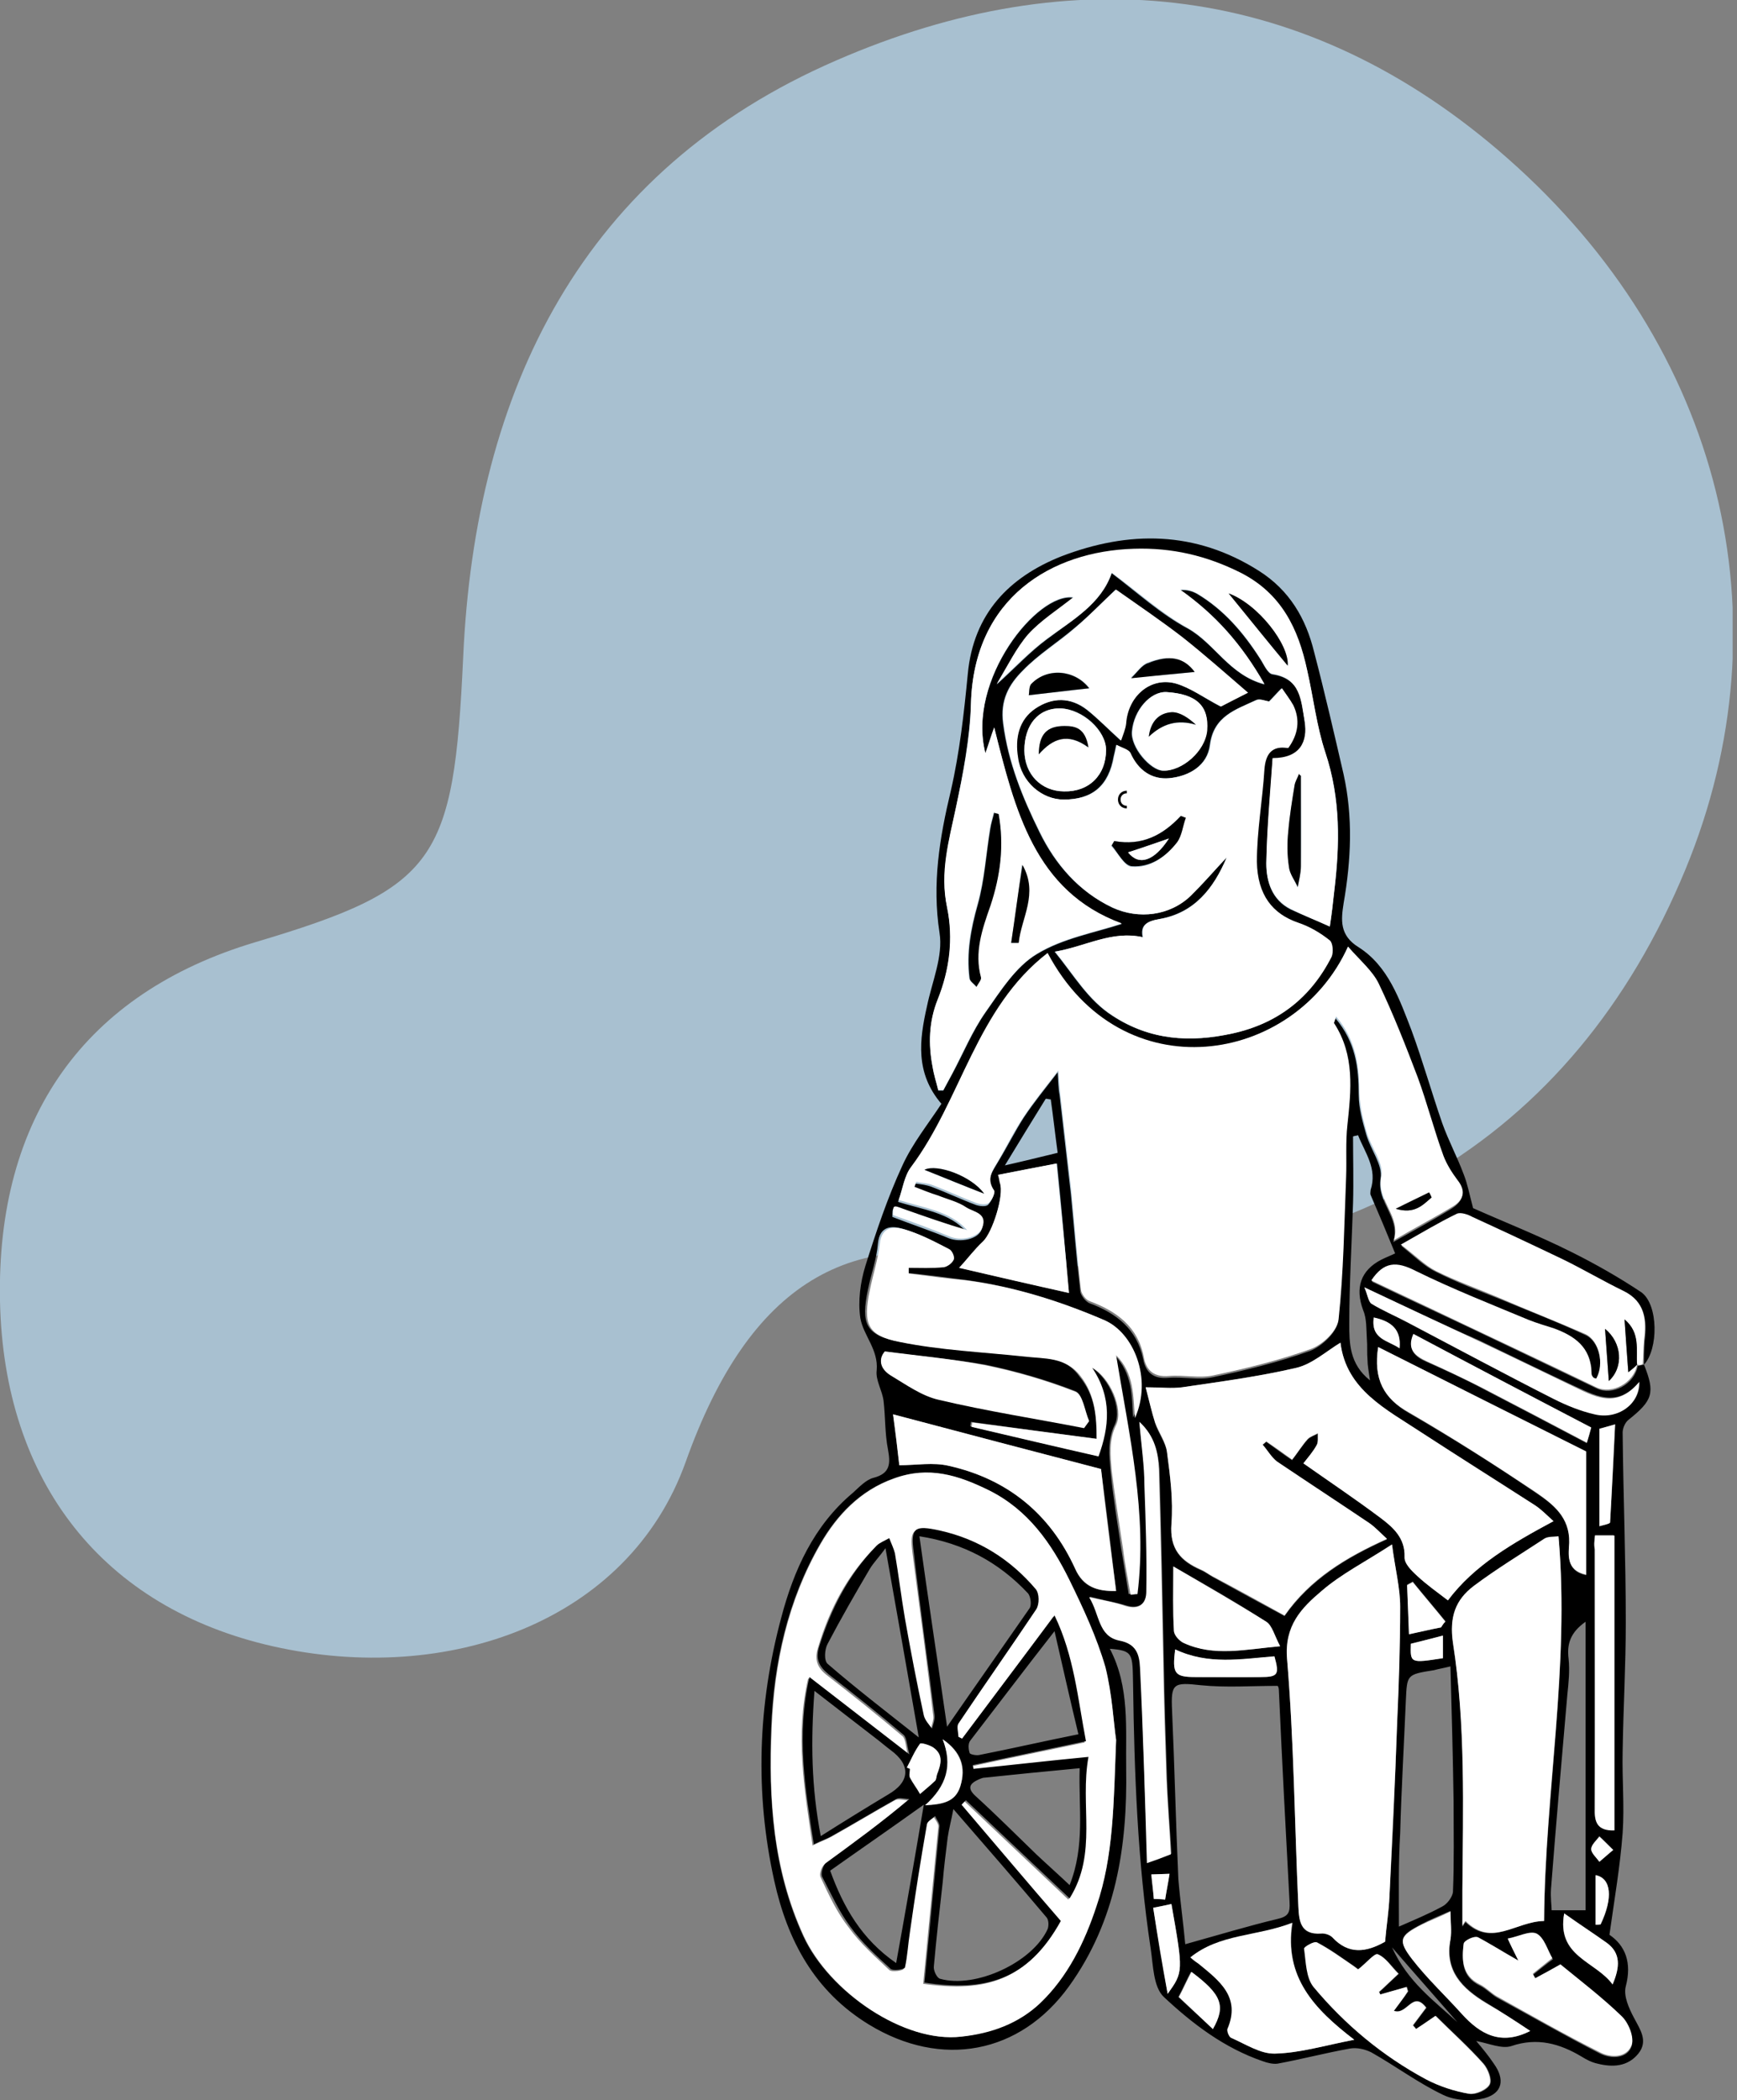 <svg width="331" height="400" viewBox="0 0 331 400" fill="none" xmlns="http://www.w3.org/2000/svg">
<rect x="0" y="0" width="331" height="400" fill="#808080" stroke="none"/>
<g clip-path="url(#clip0_703_8508)">
<path fill-rule="evenodd" clip-rule="evenodd" d="M191.848 241.005C162.149 232.744 142.749 244.477 130.653 278.479C119.755 308.889 85.386 321.1 51.974 313.558C19.64 306.255 0.719 282.31 4.05777e-05 247.829C-0.718 212.869 16.167 189.164 48.621 179.466C83.23 169.17 86.463 164.142 88.26 125.231C90.535 74.109 111.013 32.444 159.395 11.493C204.542 -8.142 248.972 -3.593 287.293 30.17C328.25 66.207 340.824 118.048 321.184 165.578C299.748 217.419 255.798 243.878 191.848 241.005Z" fill="#A8C0D0"/>
<path d="M313.28 259.923C315.436 265.31 314.957 266.747 310.286 270.458C309.687 270.937 309.208 272.015 309.208 272.853C309.328 284.945 309.807 296.918 309.807 309.01C309.807 317.271 309.328 325.412 309.208 333.673C309.089 338.821 309.568 343.969 309.208 349.118C308.729 355.463 307.651 361.689 306.693 368.513C309.687 370.548 311.005 373.781 309.807 378.33C309.328 380.126 310.406 382.521 311.364 384.317C312.561 386.591 314.118 388.746 312.202 391.141C310.166 393.655 307.292 393.775 304.418 393.056C303.34 392.817 302.382 392.338 301.424 391.739C297.233 389.225 292.922 388.028 288.012 389.704C286.215 390.303 283.82 389.225 281.305 388.746C282.623 390.303 283.7 391.62 284.658 393.056C286.814 396.05 286.335 398.683 282.862 399.641C280.467 400.24 277.353 400.12 275.078 399.043C270.288 396.768 265.977 393.535 261.306 390.901C260.109 390.303 258.552 389.944 257.234 390.183C252.564 391.021 248.013 392.218 243.463 393.056C242.624 393.176 241.546 392.937 240.588 392.578C233.283 390.063 227.296 385.514 221.787 380.366C219.751 378.45 219.751 374.26 219.272 371.147C216.757 354.505 216.158 337.744 215.919 320.982C215.799 314.996 216.039 314.397 211.488 314.038C215.32 321.341 214.482 329.243 214.601 336.906C214.841 351.632 212.685 365.879 203.704 378.33C194.363 391.261 179.393 394.014 165.622 385.634C155.203 379.288 150.053 369.59 147.538 358.217C143.826 341.455 144.425 324.694 148.856 308.172C151.251 299.073 155.083 290.572 162.508 284.346C163.705 283.269 165.023 281.832 166.46 281.473C169.693 280.635 169.693 278.719 169.214 276.086C168.615 273.092 168.735 269.98 168.376 266.867C168.136 264.831 166.819 262.916 167.059 261C167.418 257.049 164.544 254.415 163.945 251.063C163.466 247.83 163.945 244.239 164.903 241.126C166.939 234.661 169.094 228.196 171.969 221.97C173.885 217.78 176.879 214.068 179.393 210.237C174.364 204.37 175.202 198.025 176.639 191.68C177.597 187.01 179.753 182.102 179.034 177.672C177.597 168.333 179.034 159.593 181.19 150.614C182.866 143.311 183.705 135.768 184.423 128.345C185.501 116.852 192.327 109.908 202.267 105.957C215.081 101.048 227.775 101.048 239.87 108.711C245.738 112.422 248.852 117.81 250.408 124.155C252.444 131.937 254.241 139.719 256.037 147.501C257.833 155.643 257.474 163.784 256.037 172.045C255.558 175.158 255.199 178.151 258.911 180.426C264.539 184.017 266.695 190.363 268.97 196.229C271.126 202.096 272.803 208.082 274.838 213.948C276.036 217.301 277.713 220.414 278.91 223.646C279.629 225.442 279.988 227.358 280.706 230.111C286.335 232.625 293.041 235.259 299.508 238.492C304.059 240.767 308.49 243.281 312.801 246.154C316.034 248.549 316.034 256.93 313.28 259.923C313.28 258.486 313.28 257.049 313.4 255.493C313.879 251.662 313.639 248.19 309.568 246.154C305.616 244.239 301.783 241.964 297.831 240.048C292.203 237.295 286.455 234.661 280.706 232.027C279.748 231.548 278.431 231.069 277.713 231.428C274.24 233.104 270.887 235.14 267.054 237.295C269.689 239.45 271.485 241.246 273.761 242.323C277.593 244.239 281.665 245.795 285.616 247.352C291.125 249.626 296.754 251.781 302.143 254.296C304.777 255.493 305.735 260.042 304.298 262.796C304.059 262.676 303.819 262.676 303.7 262.557C303.58 262.317 303.34 261.958 303.34 261.719C303.34 256.93 300.107 254.775 296.155 253.218C294.598 252.619 293.041 252.26 291.484 251.662C284.299 248.549 276.994 245.795 269.928 242.323C266.216 240.527 263.821 240.527 261.426 244.119C264.899 245.795 268.491 247.471 272.084 249.147C282.862 254.176 293.52 259.324 304.298 264.472C307.292 265.909 311.484 263.634 312.082 260.162L311.963 260.282C312.322 260.042 312.801 260.042 313.28 259.923ZM256.875 180.306C246.696 202.934 213.763 208.202 199.512 181.862C185.86 192.398 183.106 209.758 173.525 222.569C172.208 224.245 171.969 226.639 171.13 228.914C176.04 230.47 180.95 230.949 184.184 234.661C179.992 233.464 175.921 232.027 171.969 230.59C170.052 229.872 170.052 229.872 170.052 231.787C173.765 233.224 177.358 234.421 180.83 235.858C182.986 236.696 186.339 236.097 187.058 234.182C188.136 231.428 185.381 231.189 184.064 230.351C182.507 229.273 180.471 228.794 178.675 228.076C177.238 227.477 175.681 226.879 174.124 226.4C174.244 226.041 174.364 225.801 174.483 225.442C175.441 225.562 176.519 225.681 177.477 226.041C180.351 227.118 183.106 228.435 185.98 229.513C186.698 229.752 187.776 229.872 188.255 229.513C188.854 228.914 189.573 227.477 189.333 227.118C187.657 224.724 189.213 223.047 190.291 221.132C191.968 218.378 193.405 215.505 195.081 212.871C196.997 209.998 199.153 207.364 201.548 204.251C201.668 206.166 201.668 207.364 201.907 208.561C202.626 214.906 203.344 221.132 204.063 227.477C204.662 233.703 205.141 239.809 205.859 246.035C205.979 246.753 206.817 247.83 207.536 248.19C212.685 250.105 216.637 253.098 217.835 258.845C218.314 261.479 219.871 262.676 222.625 262.437C225.499 262.197 228.373 262.916 231.128 262.317C237.355 261 243.702 259.444 249.69 257.289C251.845 256.451 254.72 253.817 254.959 251.662C255.917 242.682 256.037 233.583 256.396 224.484C256.516 221.252 256.276 217.899 256.636 214.667C257.354 207.962 257.953 201.258 254.121 195.271C254.001 195.152 254.241 194.792 254.48 193.954C258.312 198.504 258.911 203.293 258.911 208.561C258.911 211.075 259.63 213.589 260.348 216.103C261.186 218.977 263.462 221.85 263.102 224.364C262.264 229.153 266.935 231.787 265.498 236.576C269.569 234.302 273.042 232.386 276.395 230.351C278.551 229.034 279.509 227.477 277.593 225.083C276.515 223.766 275.557 222.209 274.958 220.533C273.282 215.625 271.964 210.476 270.048 205.568C267.773 199.581 265.498 193.476 262.623 187.729C261.546 184.855 259.031 182.82 256.875 180.306ZM233.762 163.305C231.247 169.291 227.535 173.841 220.949 175.038C218.553 175.517 217.236 176.115 217.715 178.51C211.847 177.193 206.937 180.306 200.949 181.264C204.662 185.813 207.296 190.482 211.967 193.476C219.152 198.145 226.817 198.624 234.84 196.828C243.463 194.912 249.69 190.004 253.642 182.221C254.001 181.383 253.881 179.587 253.282 179.109C251.486 177.792 249.45 176.594 247.295 175.756C242.385 174.08 239.511 170.488 239.391 164.143C239.391 158.276 240.469 152.41 240.828 146.543C241.067 143.431 242.265 141.874 245.379 142.473C247.295 139.839 247.534 137.085 246.337 134.332C245.738 133.134 244.9 132.177 244.181 131.099C243.343 131.937 242.505 132.895 241.786 133.613C240.948 133.493 239.87 133.015 239.271 133.374C235.439 135.17 231.247 136.367 230.529 141.874C230.05 145.825 226.577 147.86 222.745 148.22C219.392 148.459 216.757 146.663 215.32 143.431C214.961 142.712 213.763 142.473 212.685 141.874C212.446 143.071 212.326 143.55 212.206 144.029C211.248 149.656 208.135 152.29 202.626 152.29C198.435 152.29 194.483 148.938 193.884 144.269C193.405 140.677 194.004 137.085 197.237 134.93C200.47 132.775 203.943 132.775 207.057 135.17C209.212 136.846 211.009 138.761 213.524 141.036C213.883 139.839 214.362 138.881 214.482 137.804C214.841 132.775 219.032 128.944 223.823 130.141C226.697 130.86 229.331 132.895 232.565 134.571C233.643 133.972 235.559 133.015 237.714 131.937C233.283 128.226 229.451 124.634 225.26 121.401C221.068 118.169 216.637 115.176 212.566 112.302C210.171 114.577 207.656 117.211 204.901 119.486C201.548 122.359 197.836 124.634 194.842 127.747C192.207 130.381 190.531 133.374 191.129 137.804C192.087 145.227 194.842 151.931 198.075 158.516C201.069 164.622 205.5 169.77 211.967 172.883C216.997 175.158 222.865 174.439 226.817 170.608C229.331 168.333 231.487 165.699 233.762 163.305ZM212.685 331.398C212.206 328.285 211.967 322.778 210.53 317.51C208.853 311.883 206.338 306.376 203.704 300.988C200.231 293.924 195.8 287.579 188.375 283.868C182.507 280.874 176.879 279.198 170.292 281.593C163.825 283.868 159.394 288.657 156.281 294.044C150.053 304.819 147.419 316.792 146.94 329.123C146.461 342.652 147.179 355.942 153.047 368.752C157.957 379.408 172.208 389.106 183.106 387.908C188.854 387.19 194.004 385.394 198.075 381.563C203.464 376.534 206.578 369.95 208.853 363.006C212.206 353.547 212.206 343.61 212.685 331.398ZM218.314 264.233C219.032 266.986 219.511 269.022 220.11 271.057C220.709 272.973 222.146 274.769 222.386 276.684C222.984 281.234 223.583 285.783 223.224 290.333C222.865 295.122 225.02 297.396 228.852 299.073C229.691 299.432 230.289 299.911 231.128 300.39C235.678 302.904 240.109 305.298 244.78 307.813C249.69 300.868 256.516 296.678 264.3 293.206C262.983 292.009 262.025 290.931 260.947 290.213C255.079 286.262 249.211 282.431 243.343 278.48C242.265 277.762 241.546 276.325 240.588 275.247C240.828 275.008 241.067 274.769 241.307 274.649C242.864 275.726 244.421 276.924 246.217 278.121C247.295 276.684 248.133 275.367 249.211 274.17C249.69 273.691 250.408 273.452 251.127 273.092C251.007 273.811 251.247 274.769 250.887 275.367C250.169 276.564 249.211 277.642 248.373 278.719C253.402 282.191 258.312 285.544 263.102 289.135C265.498 290.931 267.773 292.967 267.653 296.558C267.653 297.756 269.09 299.192 270.048 300.15C271.845 301.826 273.88 303.263 275.916 304.819C280.946 297.995 288.251 293.924 296.035 289.734C294.598 288.417 293.64 287.459 292.562 286.741C285.377 282.072 278.072 277.522 270.887 272.853C264.18 268.423 256.516 264.712 255.438 255.732C252.684 257.408 250.049 259.803 247.055 260.521C239.87 262.197 232.565 263.155 225.26 264.233C223.224 264.592 221.188 264.233 218.314 264.233ZM253.402 176.475C253.762 174.2 254.001 172.045 254.241 169.89C255.318 161.03 255.558 152.171 252.564 143.431C250.887 138.402 250.289 132.895 249.091 127.747C247.295 119.845 244.181 113.14 236.397 109.189C229.93 105.957 223.224 104.4 216.039 104.64C200.47 105.119 185.501 113.859 185.022 134.092C184.782 140.797 183.465 147.501 182.148 153.966C180.83 160.192 179.154 166.298 180.471 172.883C181.789 178.869 180.95 184.736 178.675 190.482C176.998 194.673 176.879 198.863 177.717 203.293C177.956 204.73 178.435 206.166 178.795 207.723C179.154 207.723 179.393 207.723 179.753 207.723C180.351 206.645 180.83 205.687 181.429 204.61C183.585 200.659 185.261 196.469 187.776 192.877C190.65 188.806 193.525 184.137 197.596 181.743C202.506 178.749 208.614 177.672 213.763 175.996C197.117 169.89 193.405 154.326 189.453 138.642C188.974 140.198 188.495 141.515 187.776 143.55C184.184 129.543 197.716 112.781 204.542 113.859C201.548 116.253 198.315 118.288 195.92 120.922C193.644 123.556 192.087 126.789 189.932 130.381C193.525 127.148 196.279 124.155 199.512 121.76C204.422 118.049 209.811 115.056 211.847 109.189C216.757 112.901 221.188 116.971 226.338 119.725C231.487 122.599 234.241 128.585 240.948 130.381C236.756 122.838 231.607 116.971 224.9 112.422C226.218 112.302 227.296 112.661 228.134 113.14C233.164 116.133 236.876 120.444 240.109 125.472C240.828 126.549 241.546 128.345 242.505 128.465C248.013 129.303 248.013 133.613 248.612 137.444C249.331 141.515 247.894 144.628 242.505 144.508C242.145 151.213 241.427 157.798 241.307 164.502C241.307 167.974 242.385 171.446 245.977 173.242C248.373 174.32 250.768 175.277 253.402 176.475ZM263.941 369.83C264.18 366.956 264.659 364.083 264.779 361.09C265.378 350.315 265.857 339.42 266.216 328.645C266.456 321.102 266.815 313.559 266.815 306.017C266.815 302.425 265.857 298.833 265.258 294.164C260.109 297.516 255.678 299.791 251.845 303.024C248.013 306.256 244.66 309.608 245.259 315.954C246.576 331.638 246.696 347.441 247.414 363.125C247.534 365.879 247.774 368.633 251.726 368.273C252.444 368.273 253.402 368.513 253.881 368.992C256.995 372.344 260.348 371.865 263.941 369.83ZM294.239 365.879C294.478 341.455 299.149 317.39 296.993 292.847C296.035 292.967 294.957 292.847 294.239 293.326C289.688 296.199 285.137 299.073 280.826 302.305C277.353 304.939 276.156 308.172 276.874 313.08C279.389 328.645 278.79 344.448 278.671 360.252C278.671 362.527 278.671 364.682 278.671 366.956C278.91 366.717 279.03 366.358 279.269 366.118C284.299 370.907 288.73 365.999 294.239 365.879ZM225.859 370.309C232.325 368.513 237.834 366.837 243.343 365.52C245.498 365.041 245.858 364.323 245.738 362.287C245.019 348.878 244.301 335.469 243.702 321.94C243.702 321.581 243.582 321.222 243.463 321.102C238.433 321.102 233.643 321.461 228.852 320.982C223.583 320.384 223.104 320.623 223.344 325.771C223.823 336.427 224.062 347.202 224.541 357.857C224.9 362.167 225.499 366.358 225.859 370.309ZM208.973 274.05C200.71 272.973 192.806 271.895 185.022 270.818C185.022 271.057 184.902 271.297 184.902 271.656C193.046 273.571 201.189 275.487 209.093 277.283C211.129 271.656 211.727 266.268 207.895 260.402C211.368 262.437 213.883 268.303 212.446 271.297C211.009 274.29 211.368 277.163 211.608 280.036C212.087 285.065 212.925 289.974 213.643 294.882C214.122 297.756 214.602 300.629 215.081 303.622C215.56 303.622 215.919 303.502 216.398 303.502C218.314 288.297 214.841 273.452 212.326 258.007C215.799 261.599 215.679 265.789 215.919 269.98C219.272 262.437 215.56 253.697 210.051 251.302C201.668 247.711 192.926 244.957 183.824 243.76C180.112 243.281 176.519 242.802 172.807 242.443C172.807 242.084 172.807 241.725 172.807 241.365C175.082 241.365 177.358 241.485 179.513 241.246C180.232 241.126 181.19 240.408 181.429 239.689C181.669 239.21 181.07 238.013 180.471 237.774C177.717 236.457 174.962 234.9 172.088 234.062C170.052 233.464 167.657 233.344 167.298 236.816C167.059 239.809 165.981 242.682 165.382 245.675C164.065 252.021 164.903 254.296 171.13 255.493C178.914 257.049 186.818 257.408 194.722 258.247C198.674 258.606 202.865 258.247 205.62 262.078C208.733 265.789 208.973 269.98 208.973 274.05ZM262.623 256.57C261.665 262.676 263.701 266.388 268.491 269.141C276.755 273.93 284.778 278.959 292.682 284.346C295.915 286.502 299.149 289.016 299.029 293.924C299.029 296.079 298.311 299.192 302.262 300.03V276.564C289.329 269.98 276.156 263.395 262.623 256.57ZM266.575 366.956C269.569 365.639 272.204 364.562 274.838 363.125C275.797 362.646 276.755 361.329 276.874 360.372C277.114 354.625 276.994 348.878 276.994 343.131C276.874 334.631 276.635 326.13 276.395 317.39C274.958 317.75 274.12 317.869 273.282 318.109C268.012 318.947 268.132 318.947 267.893 323.975C267.533 332.356 267.054 340.737 266.815 349.118C266.456 354.984 266.575 360.851 266.575 366.956ZM212.685 303.024C211.727 294.882 210.769 287.1 209.811 279.797C196.518 276.325 183.705 272.973 170.172 269.381C170.651 272.853 171.011 275.846 171.37 279.079C174.603 279.079 177.837 278.48 180.83 279.198C191.968 281.713 200.111 288.297 204.901 298.833C206.338 302.305 209.093 303.143 212.685 303.024ZM265.617 383C266.575 381.683 267.533 380.485 268.372 379.288L268.132 378.45C266.456 378.929 264.779 379.408 263.102 379.887C262.983 379.767 262.863 379.528 262.863 379.408C263.941 378.45 265.019 377.373 266.575 375.936C265.258 374.619 264.18 372.943 262.623 372.224C262.025 371.985 260.468 373.9 258.911 375.098C259.031 375.217 258.552 374.858 258.073 374.499C255.797 372.943 253.522 371.267 251.007 369.95C250.528 369.71 248.492 370.788 248.612 371.147C248.971 373.661 248.971 376.774 250.408 378.45C256.396 385.634 263.581 391.5 271.845 396.05C274.359 397.367 277.234 398.324 280.108 398.803C281.305 399.043 283.461 398.085 283.94 397.007C284.419 396.05 283.581 394.014 282.742 393.056C279.868 389.824 276.635 386.951 273.641 383.957C272.084 385.035 271.006 385.753 269.928 386.472C269.689 386.232 269.449 385.993 269.33 385.753C270.168 384.676 271.006 383.478 271.845 382.401C269.21 378.929 268.132 383.838 265.617 383ZM258.073 388.507C250.408 382.64 244.66 376.654 246.337 366.238C239.511 368.992 232.565 368.393 226.936 372.823C227.775 373.541 228.134 373.781 228.493 374.02C232.445 377.253 236.636 380.366 234.002 386.472C233.882 386.831 234.241 387.908 234.72 388.148C237.475 389.345 240.349 391.261 243.103 391.141C247.774 391.021 252.444 389.584 258.073 388.507ZM289.329 373.422C286.215 371.626 284.06 370.189 281.665 369.231C280.946 368.992 279.03 369.95 278.91 370.428C278.551 373.541 278.551 376.534 282.024 378.211C283.221 378.809 284.06 379.767 285.257 380.485C291.844 384.077 298.311 387.789 304.897 391.141C307.053 392.218 310.047 392.099 310.885 389.824C311.484 388.387 310.286 385.514 309.089 384.317C305.376 380.725 301.304 377.612 297.352 374.379C295.676 375.337 294.119 376.175 292.562 377.013C292.443 376.774 292.203 376.415 292.083 376.175C293.281 375.217 294.598 374.14 295.915 373.182C294.957 371.506 294.359 369.112 292.922 368.513C291.604 367.914 289.329 368.992 287.413 369.471C288.012 370.788 288.491 371.626 289.329 373.422ZM217.116 270.818C217.595 275.247 218.074 279.079 218.194 282.79C218.434 289.495 218.673 296.319 218.553 303.024C218.553 305.179 217.236 306.615 214.601 305.777C212.566 305.179 210.41 304.819 207.656 304.101C209.692 307.334 209.213 311.524 213.404 312.362C216.637 312.961 217.236 315.116 217.356 317.51C217.835 329.962 218.194 342.413 218.673 354.745C219.99 354.266 221.428 353.667 223.224 353.068C222.984 348.279 222.505 343.371 222.386 338.582C222.146 331.279 221.907 323.975 221.787 316.672C221.547 304.34 221.308 292.129 220.949 279.797C220.709 276.804 220.11 273.571 217.116 270.818ZM203.704 246.274C202.985 238.013 202.267 229.992 201.428 221.611C197.596 222.329 194.004 223.047 190.291 223.766C190.411 224.484 190.531 224.963 190.65 225.322C191.369 227.717 189.094 234.781 187.417 236.457C185.86 237.893 184.423 239.689 182.866 241.485C189.932 243.161 196.638 244.598 203.704 246.274ZM168.615 257.408C167.298 258.845 167.777 260.761 169.693 261.838C172.687 263.634 175.561 265.789 178.914 266.508C188.016 268.663 197.357 270.099 206.578 271.895C206.937 271.416 207.177 271.057 207.536 270.578C206.698 268.663 206.338 265.55 204.901 264.951C199.393 262.796 193.525 261.12 187.776 259.923C181.549 258.845 175.202 258.366 168.615 257.408ZM302.143 308.89C299.269 310.925 298.55 313.08 298.909 315.954C299.149 318.229 298.909 320.503 298.67 322.778C297.592 335.11 296.514 347.441 295.556 359.773C295.436 361.449 295.676 363.006 295.676 363.844H302.143V308.89ZM303.939 292.488C303.819 293.565 303.819 294.284 303.819 295.002C303.819 311.404 303.939 327.807 303.819 344.209C303.819 346.723 304.059 348.639 307.532 348.519V292.368H303.939V292.488ZM243.942 313.559C242.864 311.524 242.505 309.608 241.307 308.89C235.559 305.179 229.691 301.826 223.583 298.354C223.583 302.784 223.463 306.735 223.703 310.686C223.703 311.524 224.781 312.601 225.619 312.961C231.367 315.475 237.235 314.158 243.942 313.559ZM210.769 142.832C210.769 139.121 206.338 135.05 202.147 134.93C197.956 134.81 195.201 138.043 195.201 142.952C195.201 147.501 198.315 150.614 202.746 150.734C207.536 150.854 210.769 147.621 210.769 142.832ZM258.791 216.223C258.432 216.343 258.073 216.343 257.833 216.463C257.833 220.653 257.953 224.963 257.833 229.153C257.594 236.816 257.115 244.478 257.115 252.141C257.115 255.732 257.115 259.803 261.067 262.916C260.827 261.24 260.588 260.042 260.588 258.965C260.468 257.648 260.588 256.331 260.468 255.014C260.348 253.218 260.468 251.183 259.749 249.507C258.192 245.316 259.27 241.964 263.222 239.929C264.18 239.45 265.138 239.091 265.857 238.731C264.3 234.9 262.743 231.189 261.186 227.597C261.067 227.358 261.186 226.879 261.186 226.639C262.504 222.569 260.109 219.575 258.791 216.223ZM291.604 386.831C288.73 384.915 285.976 383.119 283.221 381.443C278.671 378.689 275.317 375.337 276.395 369.351C276.755 367.675 276.395 365.999 276.395 363.963C274.24 364.921 272.443 365.639 270.887 366.478C266.695 368.633 266.336 369.471 269.09 373.062C271.964 376.774 275.437 380.006 278.551 383.478C282.024 387.429 285.976 389.704 291.604 386.831ZM259.989 245.197C260.588 246.514 260.707 247.83 261.426 248.19C263.581 249.507 265.857 250.584 268.132 251.662C277.473 256.57 286.814 261.599 296.275 266.388C298.67 267.585 301.304 268.663 303.939 269.261C308.25 270.339 312.561 267.465 312.442 263.155C308.011 268.423 303.819 265.669 299.508 263.754C293.64 261 287.772 258.127 281.784 255.253C274.599 252.141 267.653 248.788 259.989 245.197ZM222.266 131.817C219.152 131.698 216.039 135.289 215.679 139.24C215.32 142.353 219.272 146.783 221.547 146.783C225.26 146.903 229.691 143.071 229.93 139.121C230.409 134.451 228.014 132.177 222.266 131.817ZM303.221 271.895C291.724 265.909 280.587 260.042 269.33 254.176C268.132 257.169 269.689 258.486 271.964 259.444C275.437 261 278.91 262.557 282.263 264.352C288.97 267.825 295.556 271.297 302.382 274.888C302.741 273.691 302.981 272.733 303.221 271.895ZM223.942 314.158C223.344 318.707 223.823 319.426 227.775 319.426C231.846 319.426 236.038 319.546 240.109 319.426C243.463 319.426 243.822 318.947 242.744 315.475C236.517 316.074 230.289 317.151 223.942 314.158ZM298.071 364.442C296.514 372.703 303.939 373.422 307.292 377.971C308.729 374.619 308.849 372.105 306.214 370.069C303.7 368.273 301.185 366.597 298.071 364.442ZM201.548 219.575C201.069 216.103 200.71 212.751 200.231 209.399C199.872 209.399 199.632 209.279 199.273 209.279C196.758 213.35 194.243 217.42 191.489 221.97C195.201 221.132 198.075 220.414 201.548 219.575ZM304.777 272.135V290.692C305.735 290.333 306.813 290.213 306.813 289.974C307.172 283.868 307.532 277.762 307.771 271.297C306.454 271.656 305.616 271.895 304.777 272.135ZM219.751 363.365C220.709 368.872 221.547 374.02 222.505 379.767C225.499 375.577 225.499 375.577 223.224 362.646C222.146 362.886 221.068 363.125 219.751 363.365ZM231.128 386.472C233.643 382.042 232.804 379.887 226.936 375.577C226.098 377.133 225.379 378.809 224.541 380.366C226.697 382.401 228.852 384.317 231.128 386.472ZM274.599 309.968C274.838 309.608 275.198 309.129 275.437 308.77C273.401 306.256 271.246 303.742 269.21 301.228C268.851 301.467 268.491 301.587 268.132 301.826C268.252 304.819 268.372 307.693 268.491 311.165C270.767 310.806 272.683 310.327 274.599 309.968ZM274.958 315.834V311.524C272.803 312.123 270.767 312.602 268.851 313.08C268.731 316.792 268.731 316.792 274.958 315.834ZM304.059 366.597C304.418 366.597 304.658 366.597 305.017 366.597C307.412 361.569 307.053 357.738 304.059 357.259V366.597ZM219.871 361.689C220.589 361.689 221.308 361.808 222.026 361.808C222.266 360.132 222.625 358.456 222.865 356.9L219.392 357.019C219.631 358.576 219.751 360.132 219.871 361.689ZM277.713 385.155C273.761 380.605 269.809 376.175 265.258 370.907C268.252 377.492 273.282 381.084 277.713 385.155ZM261.785 250.943C261.186 255.134 264.539 255.373 266.695 256.81C267.054 253.218 265.138 251.662 261.785 250.943ZM307.412 352.35C306.334 351.153 305.496 350.434 304.777 349.716C304.179 350.554 303.221 351.392 303.221 352.111C303.221 352.949 304.179 353.787 304.777 354.505C305.496 354.026 306.214 353.428 307.412 352.35Z" fill="black"/>
<path d="M256.876 180.305C259.031 182.819 261.546 184.854 262.744 187.368C265.498 193.115 267.893 199.221 270.168 205.207C271.965 210.116 273.282 215.264 275.078 220.173C275.677 221.729 276.635 223.286 277.713 224.723C279.629 227.117 278.671 228.793 276.515 229.99C273.162 232.026 269.689 233.822 265.618 236.216C267.055 231.547 262.264 228.793 263.223 224.004C263.702 221.49 261.306 218.617 260.468 215.743C259.75 213.349 259.151 210.715 259.031 208.201C259.031 203.052 258.432 198.144 254.6 193.594C254.361 194.432 254.121 194.791 254.241 194.911C258.193 201.017 257.474 207.602 256.756 214.306C256.396 217.539 256.636 220.891 256.516 224.124C256.157 233.223 256.037 242.322 255.079 251.301C254.84 253.456 252.085 256.09 249.81 256.928C243.822 259.083 237.475 260.64 231.248 261.957C228.493 262.555 225.619 261.837 222.745 262.077C219.991 262.316 218.434 261.119 217.955 258.485C216.877 252.738 212.806 249.745 207.656 247.829C206.937 247.59 206.099 246.512 205.979 245.674C205.261 239.568 204.782 233.343 204.183 227.117C203.465 220.772 202.746 214.546 202.028 208.201C201.908 207.003 201.788 205.686 201.668 203.89C199.273 207.003 197.118 209.637 195.201 212.511C193.405 215.145 191.968 218.018 190.411 220.772C189.333 222.687 187.777 224.363 189.453 226.758C189.693 227.237 188.974 228.673 188.375 229.152C187.896 229.511 186.819 229.392 186.1 229.152C183.226 228.075 180.472 226.758 177.597 225.68C176.639 225.321 175.562 225.321 174.604 225.082C174.484 225.441 174.364 225.68 174.244 226.039C175.801 226.638 177.238 227.237 178.795 227.716C180.591 228.434 182.627 228.913 184.184 229.99C185.501 230.828 188.256 231.068 187.178 233.822C186.459 235.737 183.106 236.456 180.951 235.498C177.478 234.061 173.885 232.744 170.173 231.427C170.173 229.512 170.173 229.512 172.089 230.23C176.16 231.667 180.232 233.103 184.304 234.3C180.951 230.589 176.16 230.11 171.25 228.554C172.089 226.279 172.328 223.884 173.646 222.208C183.226 209.398 185.98 192.038 199.632 181.502C213.764 208.201 246.696 202.813 256.876 180.305ZM187.537 227.356C185.142 224.004 178.555 221.61 176.16 222.807C180.112 224.483 183.825 225.92 187.537 227.356ZM272.803 228.075C272.683 227.716 272.563 227.476 272.324 227.117C270.408 228.075 268.492 228.913 265.977 230.23C269.57 231.307 271.126 229.511 272.803 228.075Z" fill="white"/>
<path d="M233.762 163.303C231.487 165.698 229.331 168.212 226.936 170.607C222.984 174.438 216.997 175.156 212.087 172.881C205.62 169.888 201.189 164.62 198.195 158.514C194.962 152.049 192.207 145.345 191.249 137.802C190.651 133.372 192.327 130.379 194.962 127.745C197.956 124.632 201.788 122.358 205.021 119.484C207.776 117.09 210.29 114.456 212.686 112.301C216.757 115.174 221.188 118.167 225.38 121.4C229.451 124.632 233.403 128.104 237.834 131.936C235.679 133.013 233.882 133.971 232.685 134.57C229.451 132.893 226.817 130.978 223.943 130.14C219.152 128.943 214.961 132.654 214.602 137.802C214.482 138.88 214.003 139.957 213.644 141.035C211.129 138.76 209.213 136.844 207.177 135.168C204.063 132.774 200.59 132.774 197.357 134.929C194.123 137.084 193.405 140.676 194.004 144.267C194.602 148.937 198.554 152.289 202.746 152.289C208.255 152.289 211.368 149.655 212.326 144.028C212.446 143.549 212.566 142.95 212.805 141.873C213.883 142.471 215.081 142.711 215.44 143.429C216.877 146.662 219.512 148.577 222.865 148.218C226.577 147.859 230.17 145.824 230.649 141.873C231.367 136.365 235.559 135.168 239.391 133.372C240.109 133.013 241.068 133.492 241.906 133.612C242.624 132.893 243.463 131.936 244.301 131.098C245.019 132.175 245.858 133.253 246.457 134.33C247.774 137.084 247.415 139.837 245.498 142.471C242.385 141.992 241.187 143.549 240.948 146.542C240.588 152.409 239.511 158.275 239.511 164.142C239.63 170.487 242.505 174.079 247.415 175.755C249.57 176.473 251.606 177.67 253.402 179.107C254.001 179.586 254.121 181.382 253.762 182.22C249.81 190.002 243.582 194.911 234.96 196.826C226.817 198.622 219.152 198.143 212.087 193.474C207.416 190.481 204.782 185.812 201.069 181.262C207.057 180.185 211.847 177.192 217.835 178.509C217.356 176.114 218.673 175.396 221.068 175.036C227.535 173.959 231.248 169.29 233.762 163.303ZM212.326 160.191L211.727 161.148C213.045 162.465 214.242 164.98 215.56 165.099C219.033 165.459 222.026 163.303 224.182 160.55C225.14 159.233 225.38 157.437 225.859 155.881C225.499 155.761 225.14 155.641 224.901 155.521C221.547 159.113 217.476 161.148 212.326 160.191ZM196.04 132.415C200.351 131.936 203.943 131.576 207.656 131.098C204.901 127.506 199.512 127.027 196.638 130.259C196.04 130.738 196.159 131.936 196.04 132.415ZM227.655 127.985C225.499 125.231 222.865 124.632 218.673 126.189C217.476 126.668 216.757 127.985 215.44 129.062C220.11 128.703 223.823 128.464 227.655 127.985Z" fill="white"/>
<path d="M212.686 331.398C212.207 343.61 212.207 353.547 208.973 363.005C206.698 369.949 203.464 376.534 198.195 381.562C194.124 385.393 188.974 387.309 183.226 387.908C172.328 389.225 158.077 379.407 153.167 368.752C147.299 355.941 146.461 342.652 147.06 329.123C147.539 316.791 150.173 304.819 156.401 294.044C159.514 288.656 163.945 283.867 170.412 281.592C176.998 279.198 182.627 280.994 188.495 283.867C195.92 287.578 200.351 293.924 203.824 300.988C206.458 306.375 208.973 311.763 210.65 317.51C211.967 322.777 212.207 328.285 212.686 331.398ZM183.346 331.158L182.387 331.038C182.387 330.2 182.028 329.123 182.387 328.524C187.297 321.221 192.447 314.038 197.237 306.734C197.836 305.777 197.836 303.622 197.117 302.903C192.327 297.276 186.22 293.325 178.915 291.769C174.005 290.691 173.286 291.17 173.885 295.839C175.202 306.136 176.639 316.432 177.837 326.848C177.957 327.686 177.478 328.644 177.358 329.482C176.879 328.644 176.04 327.926 175.801 326.968C174.484 320.862 173.286 314.756 172.208 308.53C171.49 304.34 171.011 300.269 170.292 296.079C170.172 295.121 169.574 294.163 169.214 293.205C168.376 293.684 167.418 293.924 166.819 294.642C161.43 300.03 158.077 306.495 155.922 313.678C155.083 316.193 155.802 317.749 157.718 319.186C162.508 322.897 167.298 326.728 171.969 330.679C172.568 331.158 172.568 332.595 173.047 334.391C166.34 329.123 160.472 324.573 154.005 319.665C151.491 330.679 153.287 340.856 154.844 351.511C156.281 350.793 157.359 350.434 158.436 349.835C162.508 347.56 166.46 345.166 170.532 342.891C171.13 342.532 172.208 342.891 173.047 342.891C167.658 347.441 162.388 351.152 157.119 355.103C156.52 355.582 156.041 357.019 156.401 357.617C157.957 360.97 159.514 364.322 161.79 367.195C163.945 370.188 166.819 372.703 169.454 375.217C169.933 375.696 172.208 375.337 172.208 374.977C172.687 372.703 172.807 370.428 173.166 368.153C174.244 361.329 175.322 354.504 176.4 347.68C176.519 347.082 177.358 346.603 177.957 346.124C178.316 346.722 178.915 347.441 178.795 348.039C177.837 357.976 176.879 367.914 175.921 377.851C187.537 379.527 195.561 377.372 201.908 366.118C195.68 358.695 189.333 351.392 182.986 343.969C183.226 343.729 183.585 343.49 183.825 343.131C190.291 349.237 196.758 355.343 203.584 361.808C208.973 353.068 205.62 344.088 207.177 334.87C199.632 335.708 192.447 336.426 185.262 337.144C185.262 336.905 185.142 336.665 185.142 336.426C192.207 334.87 199.393 333.433 206.698 331.877C205.021 323.735 204.422 315.714 200.71 307.932C194.842 315.953 189.094 323.496 183.346 331.158Z" fill="white"/>
<path d="M218.314 264.233C221.188 264.233 223.224 264.472 225.26 264.233C232.565 263.155 239.87 262.198 247.055 260.521C250.049 259.803 252.684 257.409 255.438 255.732C256.516 264.712 264.18 268.423 270.887 272.853C278.072 277.522 285.257 282.072 292.562 286.741C293.64 287.46 294.598 288.417 296.035 289.734C288.251 293.925 280.946 298.115 275.916 304.82C273.881 303.263 271.845 301.826 270.048 300.15C268.971 299.193 267.534 297.756 267.653 296.559C267.773 292.967 265.498 290.932 263.103 289.136C258.312 285.544 253.283 282.192 248.373 278.72C249.211 277.642 250.169 276.565 250.888 275.248C251.247 274.649 251.127 273.691 251.127 272.973C250.528 273.332 249.69 273.571 249.211 274.05C248.133 275.248 247.295 276.684 246.217 278.001C244.421 276.684 242.864 275.607 241.307 274.529C241.068 274.769 240.828 275.008 240.589 275.128C241.547 276.205 242.265 277.522 243.343 278.36C249.211 282.311 255.079 286.143 260.947 290.093C262.145 290.932 263.103 292.009 264.3 293.087C256.636 296.559 249.69 300.629 244.78 307.693C240.229 305.179 235.679 302.665 231.128 300.27C230.409 299.911 229.691 299.312 228.853 298.953C225.02 297.277 222.865 295.002 223.224 290.213C223.583 285.664 222.985 281.114 222.386 276.565C222.146 274.649 220.829 272.853 220.11 270.937C219.512 269.142 219.033 266.987 218.314 264.233Z" fill="white"/>
<path d="M253.403 176.475C250.768 175.277 248.253 174.32 245.978 173.122C242.385 171.326 241.307 167.854 241.307 164.382C241.427 157.678 242.026 150.973 242.505 144.388C247.774 144.388 249.211 141.276 248.612 137.325C247.894 133.493 247.894 129.183 242.505 128.345C241.547 128.226 240.828 126.43 240.11 125.352C236.996 120.443 233.284 116.133 228.134 113.021C227.176 112.542 226.218 112.182 224.901 112.302C231.487 116.971 236.637 122.718 240.948 130.261C234.242 128.585 231.487 122.479 226.338 119.605C221.188 116.732 216.757 112.661 211.847 109.07C209.812 115.056 204.423 118.049 199.513 121.641C196.279 124.035 193.525 126.909 189.932 130.261C192.088 126.669 193.645 123.437 195.92 120.803C198.315 118.169 201.548 116.133 204.542 113.739C197.716 112.661 184.184 129.423 187.777 143.431C188.495 141.395 188.854 140.078 189.453 138.522C193.405 154.206 197.117 169.77 213.764 175.876C208.734 177.552 202.506 178.63 197.597 181.623C193.525 184.137 190.651 188.686 187.777 192.757C185.262 196.349 183.465 200.539 181.43 204.49C180.831 205.568 180.352 206.525 179.753 207.603C179.394 207.603 179.154 207.603 178.795 207.603C178.436 206.166 177.957 204.73 177.717 203.173C176.879 198.863 176.999 194.553 178.675 190.363C180.951 184.736 181.669 178.749 180.471 172.763C179.034 166.178 180.831 160.072 182.148 153.847C183.585 147.262 184.902 140.557 185.022 133.972C185.621 113.739 200.471 104.999 216.039 104.52C223.344 104.281 229.93 105.837 236.397 109.07C244.181 113.021 247.415 119.725 249.091 127.627C250.289 132.895 250.888 138.282 252.564 143.311C255.438 152.051 255.319 160.791 254.241 169.77C254.001 172.045 253.762 174.2 253.403 176.475ZM190.291 155.044C189.932 154.924 189.693 154.924 189.333 154.804C189.094 155.762 188.854 156.72 188.615 157.798C187.896 162.587 187.537 167.615 186.22 172.284C184.902 176.953 184.064 181.503 184.663 186.292C184.783 186.891 185.501 187.369 185.98 187.968C186.34 187.369 186.938 186.651 186.819 186.172C185.501 181.383 187.058 176.953 188.615 172.524C190.651 166.777 191.369 161.03 190.291 155.044ZM247.894 147.741C247.774 147.621 247.654 147.621 247.535 147.501C247.295 148.22 246.816 148.818 246.696 149.656C246.217 152.53 245.738 155.403 245.499 158.396C245.259 160.671 245.379 162.946 245.618 165.22C245.858 166.537 246.696 167.735 247.295 169.052C247.535 167.735 247.894 166.418 247.894 165.101C248.014 159.354 247.894 153.487 247.894 147.741ZM234.122 113.021C238.313 118.049 241.786 122.479 245.379 126.789C245.738 122.958 239.75 115.176 234.122 113.021ZM192.687 179.587C193.166 179.587 193.645 179.587 194.004 179.587C194.483 174.798 197.956 170.249 194.722 164.742C194.124 170.009 193.405 174.798 192.687 179.587Z" fill="white"/>
<path d="M263.941 369.83C260.348 371.865 256.995 372.344 253.882 368.992C253.403 368.513 252.444 368.154 251.726 368.274C247.774 368.513 247.535 365.759 247.415 363.126C246.696 347.442 246.576 331.638 245.259 315.954C244.78 309.609 248.014 306.256 251.846 303.024C255.558 299.791 260.109 297.516 265.258 294.164C265.857 298.833 266.815 302.425 266.815 306.017C266.815 313.559 266.576 321.102 266.216 328.645C265.857 339.42 265.258 350.315 264.779 361.09C264.66 364.083 264.18 366.957 263.941 369.83Z" fill="white"/>
<path d="M294.239 365.879C288.73 365.999 284.299 370.907 279.269 365.879C279.03 366.118 278.91 366.477 278.671 366.717C278.671 364.442 278.671 362.287 278.671 360.012C278.79 344.209 279.269 328.405 276.874 312.841C276.156 307.932 277.353 304.7 280.826 302.066C285.138 298.833 289.688 296.079 294.239 293.086C294.957 292.607 296.035 292.727 296.993 292.607C299.149 317.51 294.359 341.455 294.239 365.879Z" fill="white"/>
<path d="M208.973 274.05C208.973 269.979 208.734 265.789 205.979 262.197C203.105 258.366 199.034 258.845 195.082 258.366C187.178 257.528 179.154 257.169 171.49 255.612C165.263 254.415 164.424 252.14 165.742 245.795C166.34 242.802 167.298 239.928 167.658 236.935C168.017 233.463 170.412 233.583 172.448 234.181C175.322 235.019 178.076 236.456 180.831 237.893C181.429 238.132 181.909 239.33 181.789 239.808C181.549 240.527 180.591 241.245 179.873 241.365C177.597 241.604 175.322 241.485 173.166 241.485C173.166 241.844 173.166 242.203 173.166 242.562C176.879 243.041 180.471 243.52 184.184 243.879C193.285 245.076 202.027 247.83 210.41 251.422C216.039 253.816 219.631 262.556 216.278 270.099C215.919 265.908 216.159 261.598 212.686 258.126C215.201 273.451 218.673 288.297 216.757 303.622C216.278 303.622 215.919 303.741 215.44 303.741C214.961 300.868 214.362 297.995 214.003 295.001C213.284 290.093 212.446 285.064 211.847 280.156C211.608 277.282 211.249 274.289 212.686 271.416C214.123 268.423 211.608 262.436 208.135 260.521C211.967 266.268 211.368 271.775 209.333 277.402C201.429 275.606 193.285 273.69 185.142 271.775C185.142 271.535 185.262 271.296 185.262 270.937C192.806 271.895 200.59 272.972 208.973 274.05Z" fill="white"/>
<path d="M311.963 259.922C311.364 263.394 307.173 265.669 304.179 264.232C293.521 259.084 282.743 254.055 271.965 248.907C268.372 247.231 264.899 245.555 261.307 243.879C263.702 240.287 266.097 240.167 269.809 242.083C276.875 245.555 284.18 248.428 291.365 251.421C292.922 252.02 294.479 252.499 296.036 252.978C299.987 254.415 303.221 256.57 303.221 261.478C303.221 261.837 303.341 262.077 303.58 262.316C303.7 262.436 303.939 262.556 304.179 262.556C305.736 259.802 304.778 255.253 302.023 254.055C296.515 251.661 291.006 249.506 285.497 247.111C281.545 245.435 277.473 243.998 273.641 242.083C271.486 241.005 269.689 239.09 266.935 237.054C270.767 234.899 274.12 232.864 277.593 231.188C278.312 230.829 279.749 231.308 280.587 231.787C286.335 234.42 291.964 237.054 297.712 239.808C301.664 241.724 305.496 243.998 309.448 245.914C313.52 247.949 313.759 251.421 313.28 255.253C313.161 256.689 313.16 258.246 313.041 259.802L313.161 259.682C312.801 260.042 312.322 260.042 311.963 259.922C311.604 257.168 312.681 253.816 309.568 251.302C309.807 254.893 310.047 258.006 310.286 261.359C311.005 260.88 311.484 260.401 311.963 259.922ZM306.574 263.035C309.448 260.401 309.089 255.731 305.855 253.098C306.095 256.33 306.334 259.682 306.574 263.035Z" fill="white"/>
<path d="M262.623 256.57C276.156 263.395 289.329 269.979 302.262 276.445V299.911C298.311 299.073 298.909 295.96 299.029 293.805C299.149 288.896 295.915 286.502 292.682 284.227C284.778 278.959 276.755 273.811 268.491 269.022C263.701 266.388 261.665 262.676 262.623 256.57Z" fill="white"/>
<path d="M212.686 303.023C209.093 303.143 206.458 302.185 204.902 298.833C200.111 288.297 191.968 281.712 180.831 279.198C177.837 278.48 174.604 279.079 171.37 279.079C171.011 275.966 170.652 272.853 170.173 269.381C183.705 272.973 196.519 276.325 209.812 279.797C210.65 287.22 211.608 294.882 212.686 303.023Z" fill="white"/>
<path d="M265.617 382.998C268.132 383.956 269.21 379.047 271.725 382.4C270.887 383.477 270.048 384.675 269.21 385.752C269.45 385.992 269.689 386.231 269.809 386.47C270.887 385.752 271.965 385.034 273.521 383.956C276.515 386.949 279.749 389.823 282.623 393.055C283.461 394.013 284.299 396.048 283.82 397.006C283.341 397.964 281.186 398.922 279.988 398.802C277.114 398.323 274.24 397.365 271.725 396.048C263.462 391.619 256.277 385.632 250.289 378.449C248.852 376.653 248.852 373.66 248.492 371.146C248.492 370.787 250.409 369.709 250.888 369.948C253.402 371.265 255.678 372.942 257.953 374.498C258.432 374.857 258.911 375.216 258.791 375.097C260.348 373.899 261.905 371.984 262.504 372.223C264.061 372.822 265.019 374.498 266.456 375.935C264.899 377.371 263.821 378.449 262.743 379.407C262.863 379.526 262.983 379.766 262.983 379.886C264.659 379.407 266.336 378.928 268.013 378.449L268.252 379.287C267.534 380.484 266.576 381.681 265.617 382.998Z" fill="white"/>
<path d="M258.073 388.507C252.444 389.585 247.774 391.021 242.984 391.141C240.229 391.261 237.355 389.345 234.601 388.148C234.241 388.028 233.762 386.951 233.882 386.472C236.517 380.366 232.325 377.253 228.373 374.02C228.014 373.781 227.655 373.541 226.817 372.823C232.445 368.274 239.391 368.872 246.217 366.238C244.66 376.535 250.408 382.641 258.073 388.507Z" fill="white"/>
<path d="M289.329 373.42C288.491 371.744 288.012 370.786 287.293 369.23C289.329 368.871 291.485 367.674 292.802 368.272C294.239 368.991 294.838 371.385 295.796 372.942C294.479 374.019 293.281 374.977 292.083 375.935C292.203 376.174 292.443 376.533 292.563 376.773C294.119 375.935 295.676 375.097 297.353 374.139C301.305 377.371 305.376 380.484 309.089 384.076C310.406 385.393 311.484 388.147 310.885 389.583C309.927 391.978 306.933 391.978 304.897 390.9C298.191 387.548 291.724 383.836 285.257 380.245C284.18 379.646 283.222 378.569 282.024 377.97C278.551 376.294 278.551 373.181 278.91 370.188C279.03 369.589 280.946 368.631 281.665 368.991C283.94 370.188 286.096 371.625 289.329 373.42Z" fill="white"/>
<path d="M217.117 270.816C220.11 273.57 220.709 276.803 220.829 279.915C221.188 292.247 221.428 304.459 221.667 316.791C221.787 324.094 222.027 331.397 222.266 338.7C222.506 343.609 222.865 348.398 223.104 353.187C221.308 353.905 219.991 354.384 218.554 354.863C218.194 342.412 217.835 330.08 217.236 317.629C217.117 315.114 216.518 313.079 213.284 312.481C209.213 311.642 209.572 307.452 207.536 304.22C210.291 304.818 212.446 305.177 214.482 305.896C217.236 306.734 218.434 305.297 218.434 303.142C218.554 296.437 218.314 289.613 218.075 282.909C218.075 279.077 217.476 275.366 217.117 270.816Z" fill="white"/>
<path d="M203.704 246.273C196.638 244.716 189.932 243.16 182.747 241.484C184.423 239.688 185.74 237.892 187.297 236.455C189.094 234.779 191.369 227.715 190.531 225.321C190.411 224.962 190.411 224.483 190.171 223.764C193.884 223.046 197.476 222.328 201.309 221.609C202.147 229.99 202.985 238.012 203.704 246.273Z" fill="white"/>
<path d="M168.615 257.408C175.202 258.246 181.669 258.845 187.776 260.042C193.644 261.239 199.393 262.916 204.901 265.071C206.338 265.549 206.698 268.782 207.536 270.698C207.177 271.176 206.937 271.536 206.578 272.015C197.357 270.219 188.016 268.782 178.914 266.627C175.681 265.909 172.687 263.754 169.693 261.958C167.777 260.76 167.298 258.965 168.615 257.408Z" fill="white"/>
<path d="M303.939 292.486H307.652V348.637C304.179 348.757 303.82 346.841 303.939 344.327C303.939 327.925 303.939 311.523 303.939 295.12C303.7 294.282 303.82 293.564 303.939 292.486Z" fill="white"/>
<path d="M243.942 313.558C237.235 314.157 231.367 315.594 225.619 312.96C224.781 312.601 223.823 311.523 223.703 310.685C223.464 306.734 223.583 302.903 223.583 298.354C229.691 301.945 235.559 305.298 241.307 308.889C242.385 309.608 242.864 311.523 243.942 313.558Z" fill="white"/>
<path d="M210.77 142.831C210.77 147.62 207.536 150.852 202.746 150.733C198.435 150.733 195.321 147.5 195.201 142.951C195.201 138.042 197.836 134.809 202.147 134.929C206.339 135.168 210.77 139.239 210.77 142.831ZM197.956 143.669C200.59 140.676 203.345 139.479 207.297 142.352C206.698 138.64 204.902 138.281 202.746 138.281C199.513 138.281 198.076 139.838 197.956 143.669Z" fill="white"/>
<path d="M291.604 386.83C285.976 389.703 282.024 387.428 278.551 383.597C275.437 380.125 271.965 376.893 269.09 373.181C266.336 369.589 266.695 368.751 270.887 366.596C272.563 365.758 274.24 365.16 276.395 364.082C276.395 366.117 276.635 367.793 276.395 369.47C275.198 375.456 278.671 378.808 283.222 381.562C285.976 383.118 288.73 384.914 291.604 386.83Z" fill="white"/>
<path d="M259.989 245.195C267.653 248.787 274.719 252.139 281.665 255.372C287.533 258.126 293.401 260.999 299.389 263.872C303.7 265.908 307.891 268.542 312.322 263.274C312.442 267.584 308.131 270.457 303.82 269.38C301.185 268.781 298.55 267.704 296.155 266.506C286.695 261.717 277.354 256.689 268.013 251.78C265.737 250.583 263.462 249.625 261.306 248.308C260.708 247.829 260.588 246.512 259.989 245.195Z" fill="white"/>
<path d="M222.266 131.817C228.014 132.177 230.409 134.451 230.05 139.121C229.691 143.071 225.26 146.903 221.667 146.783C219.392 146.663 215.44 142.353 215.799 139.24C216.159 135.289 219.152 131.698 222.266 131.817ZM218.913 140.318C221.548 137.804 224.422 137.085 227.895 138.043C226.458 136.726 224.781 135.649 223.344 135.649C220.949 135.768 219.272 137.205 218.913 140.318Z" fill="white"/>
<path d="M303.221 271.896C302.981 272.734 302.742 273.691 302.383 274.769C295.557 271.177 288.97 267.705 282.264 264.233C278.911 262.557 275.438 260.881 271.965 259.325C269.689 258.247 268.013 257.05 269.33 254.057C280.587 260.043 291.724 265.909 303.221 271.896Z" fill="white"/>
<path d="M223.943 314.158C230.29 317.151 236.517 315.954 242.864 315.475C243.822 318.947 243.583 319.426 240.229 319.426C236.158 319.426 231.966 319.426 227.895 319.426C223.823 319.426 223.344 318.828 223.943 314.158Z" fill="white"/>
<path d="M298.071 364.441C301.065 366.596 303.7 368.273 306.215 370.068C308.849 371.984 308.729 374.618 307.292 377.97C304.059 373.54 296.634 372.702 298.071 364.441Z" fill="white"/>
<path d="M304.778 272.135C305.616 271.895 306.574 271.656 307.771 271.297C307.412 277.762 307.173 283.868 306.813 289.974C306.813 290.213 305.736 290.453 304.778 290.692V272.135Z" fill="white"/>
<path d="M219.751 363.365C221.069 363.125 222.146 362.886 223.224 362.646C225.5 375.577 225.5 375.577 222.506 379.767C221.428 374.02 220.59 368.872 219.751 363.365Z" fill="white"/>
<path d="M231.128 386.471C228.853 384.316 226.697 382.281 224.661 380.365C225.5 378.809 226.218 377.133 227.056 375.576C232.805 379.886 233.643 382.041 231.128 386.471Z" fill="white"/>
<path d="M274.599 309.968C272.683 310.327 270.767 310.806 268.492 311.285C268.372 307.932 268.252 304.939 268.133 301.946C268.492 301.707 268.851 301.587 269.21 301.348C271.246 303.862 273.402 306.376 275.438 308.89C275.078 309.13 274.839 309.609 274.599 309.968Z" fill="white"/>
<path d="M274.958 315.834C268.731 316.791 268.731 316.791 268.851 313.08C270.767 312.601 272.683 312.122 274.958 311.523V315.834Z" fill="white"/>
<path d="M304.059 366.597V357.139C307.053 357.737 307.412 361.449 305.017 366.477C304.658 366.597 304.418 366.597 304.059 366.597Z" fill="white"/>
<path d="M219.871 361.687C219.751 360.131 219.511 358.575 219.392 357.018L222.865 356.898C222.625 358.575 222.266 360.251 222.026 361.807C221.308 361.687 220.589 361.687 219.871 361.687Z" fill="white"/>
<path d="M261.785 250.943C265.139 251.662 267.055 253.218 266.695 256.81C264.54 255.253 261.187 255.134 261.785 250.943Z" fill="white"/>
<path d="M307.412 352.35C306.215 353.308 305.496 354.026 304.778 354.625C304.179 353.787 303.221 352.949 303.221 352.23C303.221 351.392 304.179 350.554 304.778 349.836C305.496 350.435 306.215 351.273 307.412 352.35Z" fill="white"/>
<path d="M187.537 227.357C183.825 225.92 180.112 224.363 176.16 222.807C178.555 221.61 185.142 224.004 187.537 227.357Z" fill="black"/>
<path d="M272.803 228.075C271.126 229.512 269.569 231.308 265.977 230.23C268.611 228.913 270.408 228.075 272.324 227.117C272.563 227.476 272.683 227.836 272.803 228.075Z" fill="black"/>
<path d="M212.326 160.191C217.595 161.149 221.547 159.114 225.02 155.402C225.38 155.522 225.619 155.642 225.978 155.762C225.38 157.318 225.26 159.114 224.302 160.431C222.146 163.184 219.272 165.22 215.679 164.98C214.242 164.861 213.045 162.466 211.847 161.029L212.326 160.191ZM214.961 162.346C217.116 164.98 219.991 164.023 222.745 159.712C220.23 160.55 217.595 161.508 214.961 162.346Z" fill="black"/>
<path d="M196.039 132.415C196.159 132.056 196.039 130.739 196.518 130.26C199.512 127.147 204.782 127.506 207.536 131.098C203.943 131.457 200.351 131.936 196.039 132.415Z" fill="black"/>
<path d="M227.655 127.985C223.703 128.345 220.111 128.704 215.56 129.183C216.757 127.985 217.596 126.669 218.793 126.309C222.865 124.633 225.619 125.232 227.655 127.985Z" fill="black"/>
<path d="M183.345 331.159C189.094 323.497 194.842 315.834 200.949 307.693C204.662 315.355 205.38 323.497 206.937 331.638C199.632 333.194 192.567 334.631 185.381 336.187C185.381 336.427 185.501 336.666 185.501 336.906C192.686 336.187 199.872 335.349 207.416 334.631C205.74 343.85 209.213 352.949 203.824 361.569C196.998 355.104 190.531 348.998 184.064 342.892C183.824 343.131 183.465 343.371 183.226 343.73C189.573 351.153 195.8 358.576 202.147 365.879C195.92 377.133 187.776 379.408 176.16 377.612C177.118 367.675 178.076 357.738 179.034 347.801C179.034 347.202 178.435 346.484 178.196 345.885C177.717 346.364 176.759 346.843 176.639 347.442C175.442 354.266 174.364 361.09 173.406 367.914C173.046 370.189 172.927 372.584 172.448 374.739C172.328 375.098 170.172 375.457 169.693 374.978C166.939 372.464 164.185 369.95 162.029 366.957C159.873 364.083 158.317 360.611 156.64 357.379C156.4 356.78 156.879 355.224 157.358 354.864C162.628 351.033 167.897 347.202 173.286 342.653C172.448 342.653 171.37 342.293 170.771 342.653C166.699 344.927 162.747 347.322 158.676 349.597C157.718 350.195 156.52 350.554 155.083 351.273C153.407 340.617 151.73 330.441 154.245 319.426C160.592 324.335 166.46 328.884 173.286 334.152C172.807 332.356 172.807 331.039 172.208 330.441C167.538 326.49 162.747 322.658 157.957 318.947C156.041 317.391 155.323 315.954 156.161 313.44C158.436 306.256 161.789 299.791 167.059 294.403C167.657 293.805 168.615 293.446 169.454 292.967C169.813 293.925 170.292 294.882 170.532 295.84C171.25 300.031 171.729 304.101 172.448 308.292C173.525 314.397 174.723 320.623 176.04 326.729C176.28 327.687 176.998 328.405 177.597 329.243C177.837 328.405 178.196 327.447 178.076 326.609C176.759 316.313 175.322 306.017 174.124 295.601C173.525 290.931 174.244 290.453 179.154 291.53C186.579 293.206 192.567 297.037 197.357 302.664C198.075 303.503 198.075 305.538 197.477 306.496C192.567 313.799 187.537 320.982 182.627 328.286C182.268 328.884 182.627 329.962 182.627 330.8L183.345 331.159ZM181.669 344.568C181.31 346.603 180.831 348.28 180.591 349.956C180.232 352.829 179.872 355.703 179.633 358.576C179.034 363.844 178.435 369.112 177.956 374.499C177.837 375.337 178.555 376.774 179.154 376.894C185.86 378.809 196.758 373.781 199.632 367.436C199.872 366.837 199.872 365.64 199.393 365.161C193.644 358.336 187.896 351.752 181.669 344.568ZM180.471 328.884C185.86 321.102 191.01 313.799 196.159 306.376C196.638 305.777 196.399 304.101 195.92 303.503C190.411 297.636 183.705 293.925 175.202 292.608C176.879 304.7 178.675 316.433 180.471 328.884ZM168.735 294.882C167.538 296.558 166.46 297.636 165.741 298.833C162.987 303.503 160.233 308.292 157.718 313.081C157.119 314.158 156.999 316.313 157.718 316.912C163.107 321.581 168.735 325.891 175.082 330.919C172.927 318.588 170.891 306.975 168.735 294.882ZM155.203 322.06C154.484 331.638 154.604 340.378 156.4 349.716C160.951 346.843 165.023 344.329 169.214 341.814C173.406 339.42 173.645 336.187 169.693 333.314C168.735 332.596 167.777 331.758 166.819 331.039C163.107 328.166 159.514 325.412 155.203 322.06ZM205.74 336.786C199.273 337.385 193.405 337.983 187.657 338.582C187.178 338.582 186.818 338.821 186.459 338.941C184.902 339.659 184.184 340.497 185.86 342.054C189.812 345.646 193.644 349.477 197.477 353.188C199.512 355.104 201.548 356.9 203.824 359.055C206.817 351.512 205.5 344.329 205.74 336.786ZM176.04 343.73C169.693 348.28 163.945 352.23 158.197 356.301C160.712 363.245 164.185 369.351 170.771 373.901C172.567 363.963 174.244 354.386 176.04 343.73ZM200.949 310.686C195.321 317.869 190.171 324.694 184.902 331.518C184.423 332.117 184.543 333.194 184.782 333.913C184.902 334.152 185.98 334.392 186.579 334.272C192.686 333.075 198.914 331.638 205.5 330.321C203.943 323.856 202.506 317.51 200.949 310.686ZM172.807 336.666L173.406 336.906C173.406 337.504 173.166 338.103 173.406 338.582C173.885 339.659 174.723 340.617 175.322 341.695C176.28 340.857 177.238 340.019 178.196 339.18C178.435 338.941 178.435 338.342 178.555 337.983C179.274 336.187 179.872 334.272 177.837 332.835C177.118 332.356 175.442 331.877 175.322 332.117C174.364 333.553 173.645 335.11 172.807 336.666ZM179.633 331.279C181.549 336.187 180.352 340.138 176.28 343.85C179.633 343.73 182.028 343.251 182.986 340.258C184.184 336.666 183.226 333.673 179.633 331.279Z" fill="black"/>
<path d="M190.291 155.044C191.369 161.03 190.65 166.777 188.734 172.524C187.178 176.954 185.621 181.384 186.938 186.173C187.058 186.651 186.339 187.37 186.1 187.968C185.621 187.37 184.782 186.891 184.782 186.292C184.184 181.503 185.022 176.954 186.339 172.284C187.657 167.615 187.896 162.707 188.734 157.798C188.854 156.84 189.213 155.882 189.453 154.805C189.692 154.924 189.932 154.924 190.291 155.044Z" fill="black"/>
<path d="M247.894 147.74C247.894 153.487 247.894 159.234 247.894 164.98C247.894 166.297 247.534 167.614 247.295 168.931C246.696 167.614 245.738 166.417 245.618 165.1C245.259 162.825 245.259 160.551 245.499 158.276C245.738 155.402 246.217 152.529 246.696 149.536C246.816 148.818 247.295 148.099 247.534 147.381C247.654 147.62 247.774 147.74 247.894 147.74Z" fill="black"/>
<path d="M234.122 113.02C239.75 115.055 245.738 122.837 245.379 126.788C241.786 122.478 238.313 118.168 234.122 113.02Z" fill="black"/>
<path d="M192.686 179.586C193.405 174.797 194.004 170.008 194.842 164.74C197.956 170.248 194.603 174.797 194.123 179.586C193.644 179.586 193.165 179.586 192.686 179.586Z" fill="black"/>
<path d="M306.574 263.035C306.334 259.682 306.095 256.33 305.855 253.098C309.089 255.732 309.448 260.401 306.574 263.035Z" fill="black"/>
<path d="M311.963 259.923C311.484 260.402 310.885 260.881 310.286 261.36C310.047 258.007 309.807 254.894 309.568 251.303C312.682 253.937 311.723 257.169 311.963 259.923C311.843 260.043 311.963 259.923 311.963 259.923Z" fill="black"/>
<path d="M197.956 143.669C197.956 139.838 199.512 138.281 202.866 138.281C204.901 138.281 206.817 138.64 207.416 142.352C203.464 139.478 200.59 140.676 197.956 143.669Z" fill="black"/>
<path d="M218.913 140.318C219.272 137.325 220.949 135.768 223.344 135.648C224.901 135.648 226.457 136.726 227.895 138.043C224.422 136.965 221.547 137.803 218.913 140.318Z" fill="black"/>
<path d="M214.961 162.347C217.596 161.509 220.35 160.551 222.745 159.713C219.871 164.023 216.997 164.981 214.961 162.347Z" fill="white"/>
<path d="M172.807 336.666C173.645 335.11 174.244 333.553 175.322 332.116C175.442 331.877 177.118 332.356 177.837 332.835C179.873 334.272 179.274 336.067 178.555 337.983C178.436 338.342 178.436 338.941 178.196 339.18C177.358 340.018 176.28 340.856 175.322 341.695C174.723 340.617 174.005 339.659 173.406 338.582C173.166 338.103 173.406 337.504 173.406 336.905L172.807 336.666Z" fill="white"/>
<path d="M179.633 331.277C183.106 333.672 184.064 336.665 182.986 340.257C182.028 343.25 179.633 343.609 176.28 343.848C180.472 340.137 181.549 336.186 179.633 331.277Z" fill="white"/>
<path d="M214.722 150.854C213.883 150.854 213.285 151.452 213.285 152.29C213.285 153.128 213.883 153.727 214.722 153.727" stroke="black" stroke-width="0.5" stroke-miterlimit="10"/>
</g>
<defs>
<clipPath id="clip0_703_8508">
<rect width="330.166" height="400" fill="white"/>
</clipPath>
</defs>
</svg>
